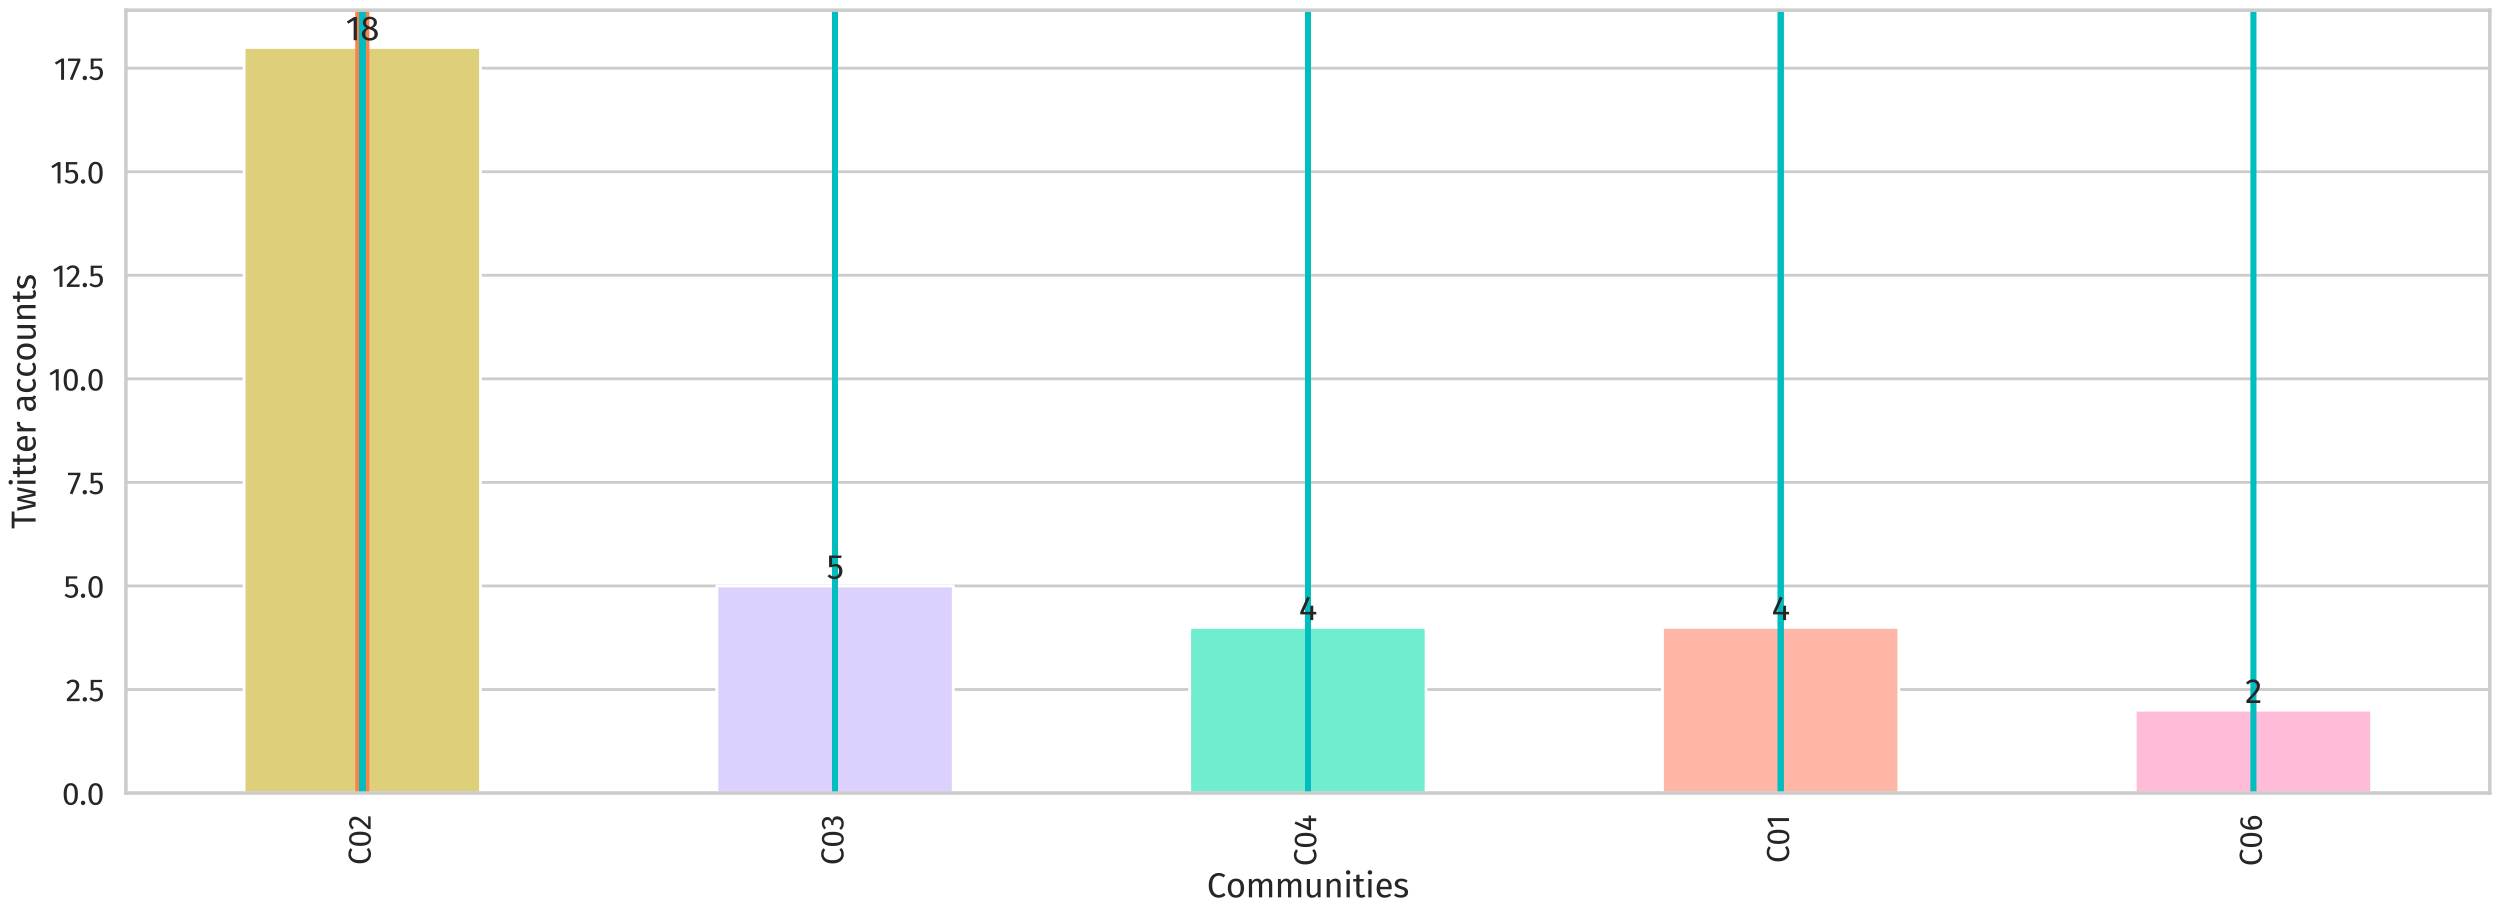 <?xml version="1.0" encoding="utf-8" standalone="no"?>
<!DOCTYPE svg PUBLIC "-//W3C//DTD SVG 1.1//EN"
  "http://www.w3.org/Graphics/SVG/1.1/DTD/svg11.dtd">
<svg xmlns:xlink="http://www.w3.org/1999/xlink" width="1770.367pt" height="647.732pt" viewBox="0 0 1770.367 647.732" xmlns="http://www.w3.org/2000/svg" version="1.1">
 <defs>
  <style type="text/css">*{stroke-linejoin: round; stroke-linecap: butt}</style>
 </defs>
 <g id="figure_1">
  <g id="patch_1">
   <path d="M -0 647.732 
L 1770.367 647.732 
L 1770.367 0 
L -0 0 
z
" style="fill: #ffffff"/>
  </g>
  <g id="axes_1">
   <g id="patch_2">
    <path d="M 89.167 561.6 
L 1763.167 561.6 
L 1763.167 7.2 
L 89.167 7.2 
z
" style="fill: #ffffff"/>
   </g>
   <g id="matplotlib.axis_1">
    <g id="xtick_1">
     <g id="line2d_1">
      <path d="M 256.567 561.6 
L 256.567 7.2 
" clip-path="url(#p0e13dfcef2)" style="fill: none; stroke: #cccccc; stroke-width: 2; stroke-linecap: round"/>
     </g>
     <g id="text_1">
      <!-- C02 -->
      <g style="fill: #262626" transform="translate(262.475 612.585) rotate(-90) scale(0.22 -0.22)">
       <defs>
        <path id="FiraSans-Regular-43" d="M 2182 4486 
Q 2579 4486 2851 4384 
Q 3123 4282 3405 4051 
L 3072 3661 
Q 2669 3987 2221 3987 
Q 1670 3987 1334 3564 
Q 998 3142 998 2208 
Q 998 1299 1331 867 
Q 1664 435 2214 435 
Q 2496 435 2707 531 
Q 2918 627 3155 800 
L 3456 416 
Q 3251 205 2931 64 
Q 2611 -77 2195 -77 
Q 1658 -77 1238 188 
Q 819 454 585 969 
Q 352 1485 352 2208 
Q 352 2931 595 3446 
Q 838 3962 1254 4224 
Q 1670 4486 2182 4486 
z
" transform="scale(0.016)"/>
        <path id="FiraSans-Regular-30" d="M 1786 4346 
Q 2496 4346 2857 3779 
Q 3219 3213 3219 2138 
Q 3219 1062 2857 492 
Q 2496 -77 1786 -77 
Q 1075 -77 713 492 
Q 352 1062 352 2138 
Q 352 3213 713 3779 
Q 1075 4346 1786 4346 
z
M 1786 3878 
Q 1370 3878 1168 3468 
Q 966 3059 966 2138 
Q 966 1216 1168 803 
Q 1370 390 1786 390 
Q 2195 390 2400 803 
Q 2605 1216 2605 2138 
Q 2605 3053 2400 3465 
Q 2195 3878 1786 3878 
z
" transform="scale(0.016)"/>
        <path id="FiraSans-Regular-32" d="M 1459 4346 
Q 1843 4346 2134 4192 
Q 2426 4038 2586 3772 
Q 2746 3507 2746 3174 
Q 2746 2784 2570 2425 
Q 2394 2067 2029 1651 
Q 1664 1235 922 493 
L 2848 493 
L 2778 0 
L 250 0 
L 250 467 
Q 1107 1357 1465 1769 
Q 1824 2182 1977 2489 
Q 2131 2797 2131 3149 
Q 2131 3482 1939 3670 
Q 1747 3859 1427 3859 
Q 1165 3859 966 3750 
Q 768 3642 544 3392 
L 160 3699 
Q 422 4026 742 4186 
Q 1062 4346 1459 4346 
z
" transform="scale(0.016)"/>
       </defs>
       <use xlink:href="#FiraSans-Regular-43"/>
       <use xlink:href="#FiraSans-Regular-30" transform="translate(56 0)"/>
       <use xlink:href="#FiraSans-Regular-32" transform="translate(111.8 0)"/>
      </g>
     </g>
    </g>
    <g id="xtick_2">
     <g id="line2d_2">
      <path d="M 591.367 561.6 
L 591.367 7.2 
" clip-path="url(#p0e13dfcef2)" style="fill: none; stroke: #cccccc; stroke-width: 2; stroke-linecap: round"/>
     </g>
     <g id="text_2">
      <!-- C03 -->
      <g style="fill: #262626" transform="translate(597.275 612.675) rotate(-90) scale(0.22 -0.22)">
       <defs>
        <path id="FiraSans-Regular-33" d="M 1440 4346 
Q 1837 4346 2121 4198 
Q 2406 4051 2556 3801 
Q 2707 3552 2707 3258 
Q 2707 2867 2480 2614 
Q 2253 2362 1875 2272 
Q 2304 2234 2573 1965 
Q 2842 1696 2842 1235 
Q 2842 864 2662 563 
Q 2483 262 2150 92 
Q 1818 -77 1382 -77 
Q 992 -77 665 67 
Q 339 211 96 499 
L 448 826 
Q 659 608 880 505 
Q 1101 403 1363 403 
Q 1766 403 1996 630 
Q 2227 858 2227 1242 
Q 2227 1664 2009 1837 
Q 1792 2010 1376 2010 
L 1056 2010 
L 1126 2464 
L 1344 2464 
Q 1677 2464 1897 2662 
Q 2118 2861 2118 3219 
Q 2118 3520 1926 3696 
Q 1734 3872 1408 3872 
Q 1158 3872 950 3782 
Q 742 3693 525 3488 
L 218 3840 
Q 762 4346 1440 4346 
z
" transform="scale(0.016)"/>
       </defs>
       <use xlink:href="#FiraSans-Regular-43"/>
       <use xlink:href="#FiraSans-Regular-30" transform="translate(56 0)"/>
       <use xlink:href="#FiraSans-Regular-33" transform="translate(111.8 0)"/>
      </g>
     </g>
    </g>
    <g id="xtick_3">
     <g id="line2d_3">
      <path d="M 926.167 561.6 
L 926.167 7.2 
" clip-path="url(#p0e13dfcef2)" style="fill: none; stroke: #cccccc; stroke-width: 2; stroke-linecap: round"/>
     </g>
     <g id="text_3">
      <!-- C04 -->
      <g style="fill: #262626" transform="translate(932.075 613.4) rotate(-90) scale(0.22 -0.22)">
       <defs>
        <path id="FiraSans-Regular-34" d="M 3213 1523 
L 3213 1056 
L 2656 1056 
L 2656 0 
L 2086 0 
L 2086 1056 
L 256 1056 
L 256 1478 
L 1542 4346 
L 2035 4141 
L 877 1523 
L 2093 1523 
L 2144 2675 
L 2656 2675 
L 2656 1523 
L 3213 1523 
z
" transform="scale(0.016)"/>
       </defs>
       <use xlink:href="#FiraSans-Regular-43"/>
       <use xlink:href="#FiraSans-Regular-30" transform="translate(56 0)"/>
       <use xlink:href="#FiraSans-Regular-34" transform="translate(111.8 0)"/>
      </g>
     </g>
    </g>
    <g id="xtick_4">
     <g id="line2d_4">
      <path d="M 1260.967 561.6 
L 1260.967 7.2 
" clip-path="url(#p0e13dfcef2)" style="fill: none; stroke: #cccccc; stroke-width: 2; stroke-linecap: round"/>
     </g>
     <g id="text_4">
      <!-- C01 -->
      <g style="fill: #262626" transform="translate(1266.875 611.221) rotate(-90) scale(0.22 -0.22)">
       <defs>
        <path id="FiraSans-Regular-31" d="M 2067 4282 
L 2067 0 
L 1478 0 
L 1478 3654 
L 480 3046 
L 224 3462 
L 1549 4282 
L 2067 4282 
z
" transform="scale(0.016)"/>
       </defs>
       <use xlink:href="#FiraSans-Regular-43"/>
       <use xlink:href="#FiraSans-Regular-30" transform="translate(56 0)"/>
       <use xlink:href="#FiraSans-Regular-31" transform="translate(111.8 0)"/>
      </g>
     </g>
    </g>
    <g id="xtick_5">
     <g id="line2d_5">
      <path d="M 1595.767 561.6 
L 1595.767 7.2 
" clip-path="url(#p0e13dfcef2)" style="fill: none; stroke: #cccccc; stroke-width: 2; stroke-linecap: round"/>
     </g>
     <g id="text_5">
      <!-- C06 -->
      <g style="fill: #262626" transform="translate(1601.675 613.421) rotate(-90) scale(0.22 -0.22)">
       <defs>
        <path id="FiraSans-Regular-36" d="M 1971 2816 
Q 2298 2816 2566 2662 
Q 2835 2509 2995 2201 
Q 3155 1894 3155 1453 
Q 3155 998 2972 649 
Q 2790 301 2480 112 
Q 2170 -77 1792 -77 
Q 1043 -77 697 476 
Q 352 1030 352 2010 
Q 352 2707 547 3235 
Q 742 3763 1107 4054 
Q 1472 4346 1971 4346 
Q 2458 4346 2854 4083 
L 2624 3693 
Q 2323 3878 1965 3878 
Q 1504 3878 1235 3436 
Q 966 2995 941 2253 
Q 1338 2816 1971 2816 
z
M 1792 390 
Q 2163 390 2361 672 
Q 2560 954 2560 1434 
Q 2560 2349 1869 2349 
Q 1587 2349 1350 2192 
Q 1114 2035 947 1760 
Q 966 1056 1168 723 
Q 1370 390 1792 390 
z
" transform="scale(0.016)"/>
       </defs>
       <use xlink:href="#FiraSans-Regular-43"/>
       <use xlink:href="#FiraSans-Regular-30" transform="translate(56 0)"/>
       <use xlink:href="#FiraSans-Regular-36" transform="translate(111.8 0)"/>
      </g>
     </g>
    </g>
    <g id="text_6">
     <!-- Communities -->
     <g style="fill: #262626" transform="translate(854.61 635.421) scale(0.24 -0.24)">
      <defs>
       <path id="FiraSans-Regular-6f" d="M 1875 3450 
Q 2586 3450 2979 2976 
Q 3373 2502 3373 1690 
Q 3373 1165 3193 765 
Q 3014 365 2675 144 
Q 2336 -77 1869 -77 
Q 1158 -77 761 396 
Q 365 870 365 1683 
Q 365 2208 544 2608 
Q 723 3008 1062 3229 
Q 1402 3450 1875 3450 
z
M 1875 2976 
Q 998 2976 998 1683 
Q 998 397 1869 397 
Q 2739 397 2739 1690 
Q 2739 2976 1875 2976 
z
" transform="scale(0.016)"/>
       <path id="FiraSans-Regular-6d" d="M 3994 3450 
Q 4410 3450 4659 3171 
Q 4909 2893 4909 2419 
L 4909 0 
L 4320 0 
L 4320 2336 
Q 4320 2989 3846 2989 
Q 3597 2989 3424 2845 
Q 3251 2701 3053 2394 
L 3053 0 
L 2464 0 
L 2464 2336 
Q 2464 2989 1990 2989 
Q 1734 2989 1561 2841 
Q 1389 2694 1197 2394 
L 1197 0 
L 608 0 
L 608 3373 
L 1114 3373 
L 1165 2880 
Q 1542 3450 2138 3450 
Q 2451 3450 2672 3290 
Q 2893 3130 2989 2842 
Q 3187 3136 3427 3293 
Q 3667 3450 3994 3450 
z
" transform="scale(0.016)"/>
       <path id="FiraSans-Regular-75" d="M 3117 0 
L 2611 0 
L 2566 525 
Q 2374 211 2124 67 
Q 1875 -77 1517 -77 
Q 1075 -77 825 192 
Q 576 461 576 954 
L 576 3373 
L 1165 3373 
L 1165 1018 
Q 1165 672 1286 528 
Q 1408 384 1683 384 
Q 2176 384 2528 966 
L 2528 3373 
L 3117 3373 
L 3117 0 
z
" transform="scale(0.016)"/>
       <path id="FiraSans-Regular-6e" d="M 2195 3450 
Q 2656 3450 2915 3174 
Q 3174 2899 3174 2419 
L 3174 0 
L 2586 0 
L 2586 2336 
Q 2586 2694 2451 2841 
Q 2317 2989 2054 2989 
Q 1786 2989 1581 2835 
Q 1376 2682 1197 2394 
L 1197 0 
L 608 0 
L 608 3373 
L 1114 3373 
L 1165 2874 
Q 1344 3142 1609 3296 
Q 1875 3450 2195 3450 
z
" transform="scale(0.016)"/>
       <path id="FiraSans-Regular-69" d="M 1197 3373 
L 1197 0 
L 608 0 
L 608 3373 
L 1197 3373 
z
M 896 4992 
Q 1082 4992 1197 4877 
Q 1312 4762 1312 4589 
Q 1312 4416 1197 4304 
Q 1082 4192 896 4192 
Q 717 4192 601 4304 
Q 486 4416 486 4589 
Q 486 4762 601 4877 
Q 717 4992 896 4992 
z
" transform="scale(0.016)"/>
       <path id="FiraSans-Regular-74" d="M 2310 154 
Q 1978 -77 1555 -77 
Q 1126 -77 886 169 
Q 646 416 646 883 
L 646 2918 
L 58 2918 
L 58 3373 
L 646 3373 
L 646 4134 
L 1235 4205 
L 1235 3373 
L 2035 3373 
L 1971 2918 
L 1235 2918 
L 1235 909 
Q 1235 646 1328 528 
Q 1421 410 1638 410 
Q 1837 410 2086 544 
L 2310 154 
z
" transform="scale(0.016)"/>
       <path id="FiraSans-Regular-65" d="M 3155 1786 
Q 3155 1638 3142 1485 
L 992 1485 
Q 1030 928 1273 665 
Q 1517 403 1901 403 
Q 2144 403 2349 473 
Q 2554 544 2778 698 
L 3034 346 
Q 2496 -77 1856 -77 
Q 1152 -77 758 384 
Q 365 845 365 1651 
Q 365 2176 534 2582 
Q 704 2989 1021 3219 
Q 1338 3450 1766 3450 
Q 2438 3450 2796 3008 
Q 3155 2566 3155 1786 
z
M 2573 1958 
Q 2573 2458 2374 2720 
Q 2176 2982 1779 2982 
Q 1056 2982 992 1920 
L 2573 1920 
L 2573 1958 
z
" transform="scale(0.016)"/>
       <path id="FiraSans-Regular-73" d="M 1523 3450 
Q 1869 3450 2144 3354 
Q 2419 3258 2669 3066 
L 2419 2694 
Q 2189 2842 1981 2912 
Q 1773 2982 1542 2982 
Q 1254 2982 1088 2864 
Q 922 2746 922 2541 
Q 922 2336 1078 2221 
Q 1235 2106 1645 1997 
Q 2208 1856 2486 1613 
Q 2765 1370 2765 947 
Q 2765 448 2377 185 
Q 1990 -77 1434 -77 
Q 666 -77 160 365 
L 474 723 
Q 902 397 1421 397 
Q 1754 397 1949 534 
Q 2144 672 2144 909 
Q 2144 1082 2073 1187 
Q 2003 1293 1830 1373 
Q 1658 1453 1325 1542 
Q 787 1683 547 1920 
Q 307 2157 307 2522 
Q 307 2784 464 2998 
Q 621 3213 899 3331 
Q 1178 3450 1523 3450 
z
" transform="scale(0.016)"/>
      </defs>
      <use xlink:href="#FiraSans-Regular-43"/>
      <use xlink:href="#FiraSans-Regular-6f" transform="translate(56 0)"/>
      <use xlink:href="#FiraSans-Regular-6d" transform="translate(114.4 0)"/>
      <use xlink:href="#FiraSans-Regular-6d" transform="translate(200.1 0)"/>
      <use xlink:href="#FiraSans-Regular-75" transform="translate(285.8 0)"/>
      <use xlink:href="#FiraSans-Regular-6e" transform="translate(344 0)"/>
      <use xlink:href="#FiraSans-Regular-69" transform="translate(402.6 0)"/>
      <use xlink:href="#FiraSans-Regular-74" transform="translate(430.8 0)"/>
      <use xlink:href="#FiraSans-Regular-69" transform="translate(466.9 0)"/>
      <use xlink:href="#FiraSans-Regular-65" transform="translate(495.1 0)"/>
      <use xlink:href="#FiraSans-Regular-73" transform="translate(549.6 0)"/>
     </g>
    </g>
   </g>
   <g id="matplotlib.axis_2">
    <g id="ytick_1">
     <g id="line2d_6">
      <path d="M 89.167 561.6 
L 1763.167 561.6 
" clip-path="url(#p0e13dfcef2)" style="fill: none; stroke: #cccccc; stroke-width: 2; stroke-linecap: round"/>
     </g>
     <g id="text_7">
      <!-- 0.0 -->
      <g style="fill: #262626" transform="translate(43.837 569.85) scale(0.22 -0.22)">
       <defs>
        <path id="FiraSans-Regular-2e" d="M 762 813 
Q 954 813 1082 685 
Q 1210 557 1210 371 
Q 1210 186 1082 54 
Q 954 -77 762 -77 
Q 576 -77 448 54 
Q 320 186 320 371 
Q 320 557 448 685 
Q 576 813 762 813 
z
" transform="scale(0.016)"/>
       </defs>
       <use xlink:href="#FiraSans-Regular-30"/>
       <use xlink:href="#FiraSans-Regular-2e" transform="translate(55.8 0)"/>
       <use xlink:href="#FiraSans-Regular-30" transform="translate(79.8 0)"/>
      </g>
     </g>
    </g>
    <g id="ytick_2">
     <g id="line2d_7">
      <path d="M 89.167 488.267 
L 1763.167 488.267 
" clip-path="url(#p0e13dfcef2)" style="fill: none; stroke: #cccccc; stroke-width: 2; stroke-linecap: round"/>
     </g>
     <g id="text_8">
      <!-- 2.5 -->
      <g style="fill: #262626" transform="translate(46.477 496.517) scale(0.22 -0.22)">
       <defs>
        <path id="FiraSans-Regular-35" d="M 2688 3821 
L 1018 3821 
L 1018 2560 
Q 1344 2726 1702 2726 
Q 2253 2726 2585 2364 
Q 2918 2003 2918 1370 
Q 2918 947 2732 617 
Q 2547 288 2211 105 
Q 1875 -77 1434 -77 
Q 1043 -77 736 60 
Q 429 198 166 467 
L 512 806 
Q 717 602 934 502 
Q 1152 403 1427 403 
Q 1837 403 2070 659 
Q 2304 915 2304 1382 
Q 2304 1850 2093 2061 
Q 1882 2272 1523 2272 
Q 1357 2272 1216 2237 
Q 1075 2202 915 2125 
L 454 2125 
L 454 4282 
L 2771 4282 
L 2688 3821 
z
" transform="scale(0.016)"/>
       </defs>
       <use xlink:href="#FiraSans-Regular-32"/>
       <use xlink:href="#FiraSans-Regular-2e" transform="translate(49.5 0)"/>
       <use xlink:href="#FiraSans-Regular-35" transform="translate(73.5 0)"/>
      </g>
     </g>
    </g>
    <g id="ytick_3">
     <g id="line2d_8">
      <path d="M 89.167 414.933 
L 1763.167 414.933 
" clip-path="url(#p0e13dfcef2)" style="fill: none; stroke: #cccccc; stroke-width: 2; stroke-linecap: round"/>
     </g>
     <g id="text_9">
      <!-- 5.0 -->
      <g style="fill: #262626" transform="translate(45.091 423.183) scale(0.22 -0.22)">
       <use xlink:href="#FiraSans-Regular-35"/>
       <use xlink:href="#FiraSans-Regular-2e" transform="translate(50.1 0)"/>
       <use xlink:href="#FiraSans-Regular-30" transform="translate(74.1 0)"/>
      </g>
     </g>
    </g>
    <g id="ytick_4">
     <g id="line2d_9">
      <path d="M 89.167 341.6 
L 1763.167 341.6 
" clip-path="url(#p0e13dfcef2)" style="fill: none; stroke: #cccccc; stroke-width: 2; stroke-linecap: round"/>
     </g>
     <g id="text_10">
      <!-- 7.5 -->
      <g style="fill: #262626" transform="translate(47.597 349.85) scale(0.22 -0.22)">
       <defs>
        <path id="FiraSans-Regular-37" d="M 2650 4282 
L 2650 3840 
L 1050 -64 
L 512 115 
L 2054 3802 
L 160 3802 
L 160 4282 
L 2650 4282 
z
" transform="scale(0.016)"/>
       </defs>
       <use xlink:href="#FiraSans-Regular-37"/>
       <use xlink:href="#FiraSans-Regular-2e" transform="translate(44.4 0)"/>
       <use xlink:href="#FiraSans-Regular-35" transform="translate(68.4 0)"/>
      </g>
     </g>
    </g>
    <g id="ytick_5">
     <g id="line2d_10">
      <path d="M 89.167 268.267 
L 1763.167 268.267 
" clip-path="url(#p0e13dfcef2)" style="fill: none; stroke: #cccccc; stroke-width: 2; stroke-linecap: round"/>
     </g>
     <g id="text_11">
      <!-- 10.0 -->
      <g style="fill: #262626" transform="translate(34.311 276.517) scale(0.22 -0.22)">
       <use xlink:href="#FiraSans-Regular-31"/>
       <use xlink:href="#FiraSans-Regular-30" transform="translate(43.3 0)"/>
       <use xlink:href="#FiraSans-Regular-2e" transform="translate(99.1 0)"/>
       <use xlink:href="#FiraSans-Regular-30" transform="translate(123.1 0)"/>
      </g>
     </g>
    </g>
    <g id="ytick_6">
     <g id="line2d_11">
      <path d="M 89.167 194.933 
L 1763.167 194.933 
" clip-path="url(#p0e13dfcef2)" style="fill: none; stroke: #cccccc; stroke-width: 2; stroke-linecap: round"/>
     </g>
     <g id="text_12">
      <!-- 12.5 -->
      <g style="fill: #262626" transform="translate(36.951 203.183) scale(0.22 -0.22)">
       <use xlink:href="#FiraSans-Regular-31"/>
       <use xlink:href="#FiraSans-Regular-32" transform="translate(43.3 0)"/>
       <use xlink:href="#FiraSans-Regular-2e" transform="translate(92.8 0)"/>
       <use xlink:href="#FiraSans-Regular-35" transform="translate(116.8 0)"/>
      </g>
     </g>
    </g>
    <g id="ytick_7">
     <g id="line2d_12">
      <path d="M 89.167 121.6 
L 1763.167 121.6 
" clip-path="url(#p0e13dfcef2)" style="fill: none; stroke: #cccccc; stroke-width: 2; stroke-linecap: round"/>
     </g>
     <g id="text_13">
      <!-- 15.0 -->
      <g style="fill: #262626" transform="translate(35.566 129.85) scale(0.22 -0.22)">
       <use xlink:href="#FiraSans-Regular-31"/>
       <use xlink:href="#FiraSans-Regular-35" transform="translate(43.3 0)"/>
       <use xlink:href="#FiraSans-Regular-2e" transform="translate(93.4 0)"/>
       <use xlink:href="#FiraSans-Regular-30" transform="translate(117.4 0)"/>
      </g>
     </g>
    </g>
    <g id="ytick_8">
     <g id="line2d_13">
      <path d="M 89.167 48.267 
L 1763.167 48.267 
" clip-path="url(#p0e13dfcef2)" style="fill: none; stroke: #cccccc; stroke-width: 2; stroke-linecap: round"/>
     </g>
     <g id="text_14">
      <!-- 17.5 -->
      <g style="fill: #262626" transform="translate(38.072 56.517) scale(0.22 -0.22)">
       <use xlink:href="#FiraSans-Regular-31"/>
       <use xlink:href="#FiraSans-Regular-37" transform="translate(43.3 0)"/>
       <use xlink:href="#FiraSans-Regular-2e" transform="translate(87.7 0)"/>
       <use xlink:href="#FiraSans-Regular-35" transform="translate(111.7 0)"/>
      </g>
     </g>
    </g>
    <g id="text_15">
     <!-- Twitter accounts -->
     <g style="fill: #262626" transform="translate(25.2 374.567) rotate(-90) scale(0.24 -0.24)">
      <defs>
       <path id="FiraSans-Regular-54" d="M 3245 4410 
L 3181 3891 
L 1958 3891 
L 1958 0 
L 1350 0 
L 1350 3891 
L 96 3891 
L 96 4410 
L 3245 4410 
z
" transform="scale(0.016)"/>
       <path id="FiraSans-Regular-77" d="M 4461 3373 
L 3693 0 
L 2893 0 
L 2304 2842 
L 1696 0 
L 915 0 
L 128 3373 
L 717 3373 
L 1325 410 
L 1990 3373 
L 2650 3373 
L 3283 410 
L 3898 3373 
L 4461 3373 
z
" transform="scale(0.016)"/>
       <path id="FiraSans-Regular-72" d="M 2074 3450 
Q 2253 3450 2406 3411 
L 2298 2835 
Q 2144 2874 2003 2874 
Q 1690 2874 1498 2643 
Q 1306 2413 1197 1926 
L 1197 0 
L 608 0 
L 608 3373 
L 1114 3373 
L 1171 2688 
Q 1306 3066 1536 3258 
Q 1766 3450 2074 3450 
z
" transform="scale(0.016)"/>
       <path id="FiraSans-Regular-20" transform="scale(0.016)"/>
       <path id="FiraSans-Regular-61" d="M 2880 787 
Q 2880 582 2950 483 
Q 3021 384 3162 333 
L 3027 -77 
Q 2765 -45 2605 70 
Q 2445 186 2368 429 
Q 2029 -77 1363 -77 
Q 864 -77 576 204 
Q 288 486 288 941 
Q 288 1478 675 1766 
Q 1062 2054 1773 2054 
L 2291 2054 
L 2291 2304 
Q 2291 2662 2118 2816 
Q 1946 2970 1587 2970 
Q 1216 2970 678 2790 
L 531 3219 
Q 1158 3450 1696 3450 
Q 2291 3450 2585 3158 
Q 2880 2867 2880 2330 
L 2880 787 
z
M 1498 365 
Q 2003 365 2291 890 
L 2291 1664 
L 1850 1664 
Q 915 1664 915 973 
Q 915 672 1062 518 
Q 1210 365 1498 365 
z
" transform="scale(0.016)"/>
       <path id="FiraSans-Regular-63" d="M 1837 3450 
Q 2138 3450 2387 3363 
Q 2637 3277 2867 3085 
L 2586 2714 
Q 2406 2842 2236 2902 
Q 2067 2963 1862 2963 
Q 1453 2963 1225 2636 
Q 998 2310 998 1670 
Q 998 1030 1222 726 
Q 1446 422 1862 422 
Q 2061 422 2227 483 
Q 2394 544 2598 678 
L 2867 294 
Q 2406 -77 1837 -77 
Q 1152 -77 758 384 
Q 365 845 365 1658 
Q 365 2195 544 2598 
Q 723 3002 1052 3226 
Q 1382 3450 1837 3450 
z
" transform="scale(0.016)"/>
      </defs>
      <use xlink:href="#FiraSans-Regular-54"/>
      <use xlink:href="#FiraSans-Regular-77" transform="translate(51.7 0)"/>
      <use xlink:href="#FiraSans-Regular-69" transform="translate(123.4 0)"/>
      <use xlink:href="#FiraSans-Regular-74" transform="translate(151.6 0)"/>
      <use xlink:href="#FiraSans-Regular-74" transform="translate(187.7 0)"/>
      <use xlink:href="#FiraSans-Regular-65" transform="translate(223.8 0)"/>
      <use xlink:href="#FiraSans-Regular-72" transform="translate(278.3 0)"/>
      <use xlink:href="#FiraSans-Regular-20" transform="translate(316.9 0)"/>
      <use xlink:href="#FiraSans-Regular-61" transform="translate(343.4 0)"/>
      <use xlink:href="#FiraSans-Regular-63" transform="translate(397.8 0)"/>
      <use xlink:href="#FiraSans-Regular-63" transform="translate(445.6 0)"/>
      <use xlink:href="#FiraSans-Regular-6f" transform="translate(493.4 0)"/>
      <use xlink:href="#FiraSans-Regular-75" transform="translate(551.8 0)"/>
      <use xlink:href="#FiraSans-Regular-6e" transform="translate(610 0)"/>
      <use xlink:href="#FiraSans-Regular-74" transform="translate(668.6 0)"/>
      <use xlink:href="#FiraSans-Regular-73" transform="translate(704.7 0)"/>
     </g>
    </g>
   </g>
   <g id="patch_3">
    <path d="M 172.867 561.6 
L 340.267 561.6 
L 340.267 33.6 
L 172.867 33.6 
z
" clip-path="url(#p0e13dfcef2)" style="fill: #decf7a; stroke: #ffffff; stroke-width: 2; stroke-linejoin: miter"/>
   </g>
   <g id="patch_4">
    <path d="M 507.667 561.6 
L 675.067 561.6 
L 675.067 414.933 
L 507.667 414.933 
z
" clip-path="url(#p0e13dfcef2)" style="fill: #dcd0fc; stroke: #ffffff; stroke-width: 2; stroke-linejoin: miter"/>
   </g>
   <g id="patch_5">
    <path d="M 842.467 561.6 
L 1009.867 561.6 
L 1009.867 444.267 
L 842.467 444.267 
z
" clip-path="url(#p0e13dfcef2)" style="fill: #6fedce; stroke: #ffffff; stroke-width: 2; stroke-linejoin: miter"/>
   </g>
   <g id="patch_6">
    <path d="M 1177.267 561.6 
L 1344.667 561.6 
L 1344.667 444.267 
L 1177.267 444.267 
z
" clip-path="url(#p0e13dfcef2)" style="fill: #ffb6a6; stroke: #ffffff; stroke-width: 2; stroke-linejoin: miter"/>
   </g>
   <g id="patch_7">
    <path d="M 1512.067 561.6 
L 1679.467 561.6 
L 1679.467 502.933 
L 1512.067 502.933 
z
" clip-path="url(#p0e13dfcef2)" style="fill: #ffbcd9; stroke: #ffffff; stroke-width: 2; stroke-linejoin: miter"/>
   </g>
   <g id="line2d_14">
    <path d="M 256.567 561.6 
L 256.567 7.2 
" clip-path="url(#p0e13dfcef2)" style="fill: none; stroke: #fa824c; stroke-width: 10; stroke-linecap: round"/>
   </g>
   <g id="line2d_15">
    <path d="M 256.567 561.6 
L 256.567 7.2 
" clip-path="url(#p0e13dfcef2)" style="fill: none; stroke: #00bdbf; stroke-width: 4; stroke-linecap: round"/>
   </g>
   <g id="line2d_16">
    <path d="M 256.567 561.6 
L 256.567 7.2 
" clip-path="url(#p0e13dfcef2)" style="fill: none; stroke: #00bdbf; stroke-width: 4; stroke-linecap: round"/>
   </g>
   <g id="line2d_17">
    <path d="M 256.567 561.6 
L 256.567 7.2 
" clip-path="url(#p0e13dfcef2)" style="fill: none; stroke: #00bdbf; stroke-width: 4; stroke-linecap: round"/>
   </g>
   <g id="line2d_18">
    <path d="M 256.567 561.6 
L 256.567 7.2 
" clip-path="url(#p0e13dfcef2)" style="fill: none; stroke: #00bdbf; stroke-width: 4; stroke-linecap: round"/>
   </g>
   <g id="line2d_19">
    <path d="M 256.567 561.6 
L 256.567 7.2 
" clip-path="url(#p0e13dfcef2)" style="fill: none; stroke: #00bdbf; stroke-width: 4; stroke-linecap: round"/>
   </g>
   <g id="line2d_20">
    <path d="M 256.567 561.6 
L 256.567 7.2 
" clip-path="url(#p0e13dfcef2)" style="fill: none; stroke: #00bdbf; stroke-width: 4; stroke-linecap: round"/>
   </g>
   <g id="line2d_21">
    <path d="M 256.567 561.6 
L 256.567 7.2 
" clip-path="url(#p0e13dfcef2)" style="fill: none; stroke: #00bdbf; stroke-width: 4; stroke-linecap: round"/>
   </g>
   <g id="line2d_22">
    <path d="M 256.567 561.6 
L 256.567 7.2 
" clip-path="url(#p0e13dfcef2)" style="fill: none; stroke: #00bdbf; stroke-width: 4; stroke-linecap: round"/>
   </g>
   <g id="line2d_23">
    <path d="M 256.567 561.6 
L 256.567 7.2 
" clip-path="url(#p0e13dfcef2)" style="fill: none; stroke: #00bdbf; stroke-width: 4; stroke-linecap: round"/>
   </g>
   <g id="line2d_24">
    <path d="M 591.367 561.6 
L 591.367 7.2 
" clip-path="url(#p0e13dfcef2)" style="fill: none; stroke: #00bdbf; stroke-width: 4; stroke-linecap: round"/>
   </g>
   <g id="line2d_25">
    <path d="M 256.567 561.6 
L 256.567 7.2 
" clip-path="url(#p0e13dfcef2)" style="fill: none; stroke: #00bdbf; stroke-width: 4; stroke-linecap: round"/>
   </g>
   <g id="line2d_26">
    <path d="M 256.567 561.6 
L 256.567 7.2 
" clip-path="url(#p0e13dfcef2)" style="fill: none; stroke: #00bdbf; stroke-width: 4; stroke-linecap: round"/>
   </g>
   <g id="line2d_27">
    <path d="M 256.567 561.6 
L 256.567 7.2 
" clip-path="url(#p0e13dfcef2)" style="fill: none; stroke: #00bdbf; stroke-width: 4; stroke-linecap: round"/>
   </g>
   <g id="line2d_28">
    <path d="M 256.567 561.6 
L 256.567 7.2 
" clip-path="url(#p0e13dfcef2)" style="fill: none; stroke: #00bdbf; stroke-width: 4; stroke-linecap: round"/>
   </g>
   <g id="line2d_29">
    <path d="M 256.567 561.6 
L 256.567 7.2 
" clip-path="url(#p0e13dfcef2)" style="fill: none; stroke: #00bdbf; stroke-width: 4; stroke-linecap: round"/>
   </g>
   <g id="line2d_30">
    <path d="M 926.167 561.6 
L 926.167 7.2 
" clip-path="url(#p0e13dfcef2)" style="fill: none; stroke: #00bdbf; stroke-width: 4; stroke-linecap: round"/>
   </g>
   <g id="line2d_31">
    <path d="M 926.167 561.6 
L 926.167 7.2 
" clip-path="url(#p0e13dfcef2)" style="fill: none; stroke: #00bdbf; stroke-width: 4; stroke-linecap: round"/>
   </g>
   <g id="line2d_32">
    <path d="M 256.567 561.6 
L 256.567 7.2 
" clip-path="url(#p0e13dfcef2)" style="fill: none; stroke: #00bdbf; stroke-width: 4; stroke-linecap: round"/>
   </g>
   <g id="line2d_33">
    <path d="M 256.567 561.6 
L 256.567 7.2 
" clip-path="url(#p0e13dfcef2)" style="fill: none; stroke: #00bdbf; stroke-width: 4; stroke-linecap: round"/>
   </g>
   <g id="line2d_34">
    <path d="M 1260.967 561.6 
L 1260.967 7.2 
" clip-path="url(#p0e13dfcef2)" style="fill: none; stroke: #00bdbf; stroke-width: 4; stroke-linecap: round"/>
   </g>
   <g id="line2d_35">
    <path d="M 926.167 561.6 
L 926.167 7.2 
" clip-path="url(#p0e13dfcef2)" style="fill: none; stroke: #00bdbf; stroke-width: 4; stroke-linecap: round"/>
   </g>
   <g id="line2d_36">
    <path d="M 1260.967 561.6 
L 1260.967 7.2 
" clip-path="url(#p0e13dfcef2)" style="fill: none; stroke: #00bdbf; stroke-width: 4; stroke-linecap: round"/>
   </g>
   <g id="line2d_37">
    <path d="M 591.367 561.6 
L 591.367 7.2 
" clip-path="url(#p0e13dfcef2)" style="fill: none; stroke: #00bdbf; stroke-width: 4; stroke-linecap: round"/>
   </g>
   <g id="line2d_38">
    <path d="M 1260.967 561.6 
L 1260.967 7.2 
" clip-path="url(#p0e13dfcef2)" style="fill: none; stroke: #00bdbf; stroke-width: 4; stroke-linecap: round"/>
   </g>
   <g id="line2d_39">
    <path d="M 256.567 561.6 
L 256.567 7.2 
" clip-path="url(#p0e13dfcef2)" style="fill: none; stroke: #00bdbf; stroke-width: 4; stroke-linecap: round"/>
   </g>
   <g id="line2d_40">
    <path d="M 591.367 561.6 
L 591.367 7.2 
" clip-path="url(#p0e13dfcef2)" style="fill: none; stroke: #00bdbf; stroke-width: 4; stroke-linecap: round"/>
   </g>
   <g id="line2d_41">
    <path d="M 1260.967 561.6 
L 1260.967 7.2 
" clip-path="url(#p0e13dfcef2)" style="fill: none; stroke: #00bdbf; stroke-width: 4; stroke-linecap: round"/>
   </g>
   <g id="line2d_42">
    <path d="M 591.367 561.6 
L 591.367 7.2 
" clip-path="url(#p0e13dfcef2)" style="fill: none; stroke: #00bdbf; stroke-width: 4; stroke-linecap: round"/>
   </g>
   <g id="line2d_43">
    <path d="M 926.167 561.6 
L 926.167 7.2 
" clip-path="url(#p0e13dfcef2)" style="fill: none; stroke: #00bdbf; stroke-width: 4; stroke-linecap: round"/>
   </g>
   <g id="line2d_44">
    <path d="M 1595.767 561.6 
L 1595.767 7.2 
" clip-path="url(#p0e13dfcef2)" style="fill: none; stroke: #00bdbf; stroke-width: 4; stroke-linecap: round"/>
   </g>
   <g id="line2d_45">
    <path d="M 1595.767 561.6 
L 1595.767 7.2 
" clip-path="url(#p0e13dfcef2)" style="fill: none; stroke: #00bdbf; stroke-width: 4; stroke-linecap: round"/>
   </g>
   <g id="line2d_46">
    <path d="M 591.367 561.6 
L 591.367 7.2 
" clip-path="url(#p0e13dfcef2)" style="fill: none; stroke: #00bdbf; stroke-width: 4; stroke-linecap: round"/>
   </g>
   <g id="patch_8">
    <path d="M 89.167 561.6 
L 89.167 7.2 
" style="fill: none; stroke: #cccccc; stroke-width: 2.5; stroke-linejoin: miter; stroke-linecap: square"/>
   </g>
   <g id="patch_9">
    <path d="M 1763.167 561.6 
L 1763.167 7.2 
" style="fill: none; stroke: #cccccc; stroke-width: 2.5; stroke-linejoin: miter; stroke-linecap: square"/>
   </g>
   <g id="patch_10">
    <path d="M 89.167 561.6 
L 1763.167 561.6 
" style="fill: none; stroke: #cccccc; stroke-width: 2.5; stroke-linejoin: miter; stroke-linecap: square"/>
   </g>
   <g id="patch_11">
    <path d="M 89.167 7.2 
L 1763.167 7.2 
" style="fill: none; stroke: #cccccc; stroke-width: 2.5; stroke-linejoin: miter; stroke-linecap: square"/>
   </g>
   <g id="text_16">
    <!-- 18 -->
    <g style="fill: #262626" transform="translate(244.76 28.489) scale(0.24 -0.24)">
     <defs>
      <path id="FiraSans-Regular-38" d="M 2336 2298 
Q 3238 1933 3238 1146 
Q 3238 794 3049 515 
Q 2861 237 2521 80 
Q 2182 -77 1754 -77 
Q 1318 -77 985 76 
Q 653 230 470 505 
Q 288 781 288 1133 
Q 288 1530 502 1798 
Q 717 2067 1133 2246 
Q 794 2419 630 2665 
Q 467 2912 467 3245 
Q 467 3590 649 3840 
Q 832 4090 1129 4218 
Q 1427 4346 1766 4346 
Q 2099 4346 2396 4224 
Q 2694 4102 2880 3856 
Q 3066 3610 3066 3264 
Q 3066 2944 2886 2713 
Q 2707 2483 2336 2298 
z
M 1766 3904 
Q 1434 3904 1238 3731 
Q 1043 3558 1043 3238 
Q 1043 2931 1232 2771 
Q 1421 2611 1837 2477 
L 1946 2438 
Q 2234 2605 2362 2790 
Q 2490 2976 2490 3245 
Q 2490 3546 2301 3725 
Q 2112 3904 1766 3904 
z
M 1760 390 
Q 2157 390 2390 595 
Q 2624 800 2624 1139 
Q 2624 1370 2534 1526 
Q 2445 1683 2246 1801 
Q 2048 1920 1690 2042 
L 1530 2099 
Q 1210 1946 1056 1712 
Q 902 1478 902 1133 
Q 902 781 1132 585 
Q 1363 390 1760 390 
z
" transform="scale(0.016)"/>
     </defs>
     <use xlink:href="#FiraSans-Regular-31"/>
     <use xlink:href="#FiraSans-Regular-38" transform="translate(43.3 0)"/>
    </g>
   </g>
   <g id="text_17">
    <!-- 5 -->
    <g style="fill: #262626" transform="translate(585.356 409.822) scale(0.24 -0.24)">
     <use xlink:href="#FiraSans-Regular-35"/>
    </g>
   </g>
   <g id="text_18">
    <!-- 4 -->
    <g style="fill: #262626" transform="translate(919.783 439.155) scale(0.24 -0.24)">
     <use xlink:href="#FiraSans-Regular-34"/>
    </g>
   </g>
   <g id="text_19">
    <!-- 4 -->
    <g style="fill: #262626" transform="translate(1254.583 439.155) scale(0.24 -0.24)">
     <use xlink:href="#FiraSans-Regular-34"/>
    </g>
   </g>
   <g id="text_20">
    <!-- 2 -->
    <g style="fill: #262626" transform="translate(1589.827 497.822) scale(0.24 -0.24)">
     <use xlink:href="#FiraSans-Regular-32"/>
    </g>
   </g>
  </g>
 </g>
 <defs>
  <clipPath id="p0e13dfcef2">
   <rect x="89.167" y="7.2" width="1674" height="554.4"/>
  </clipPath>
 </defs>
</svg>
